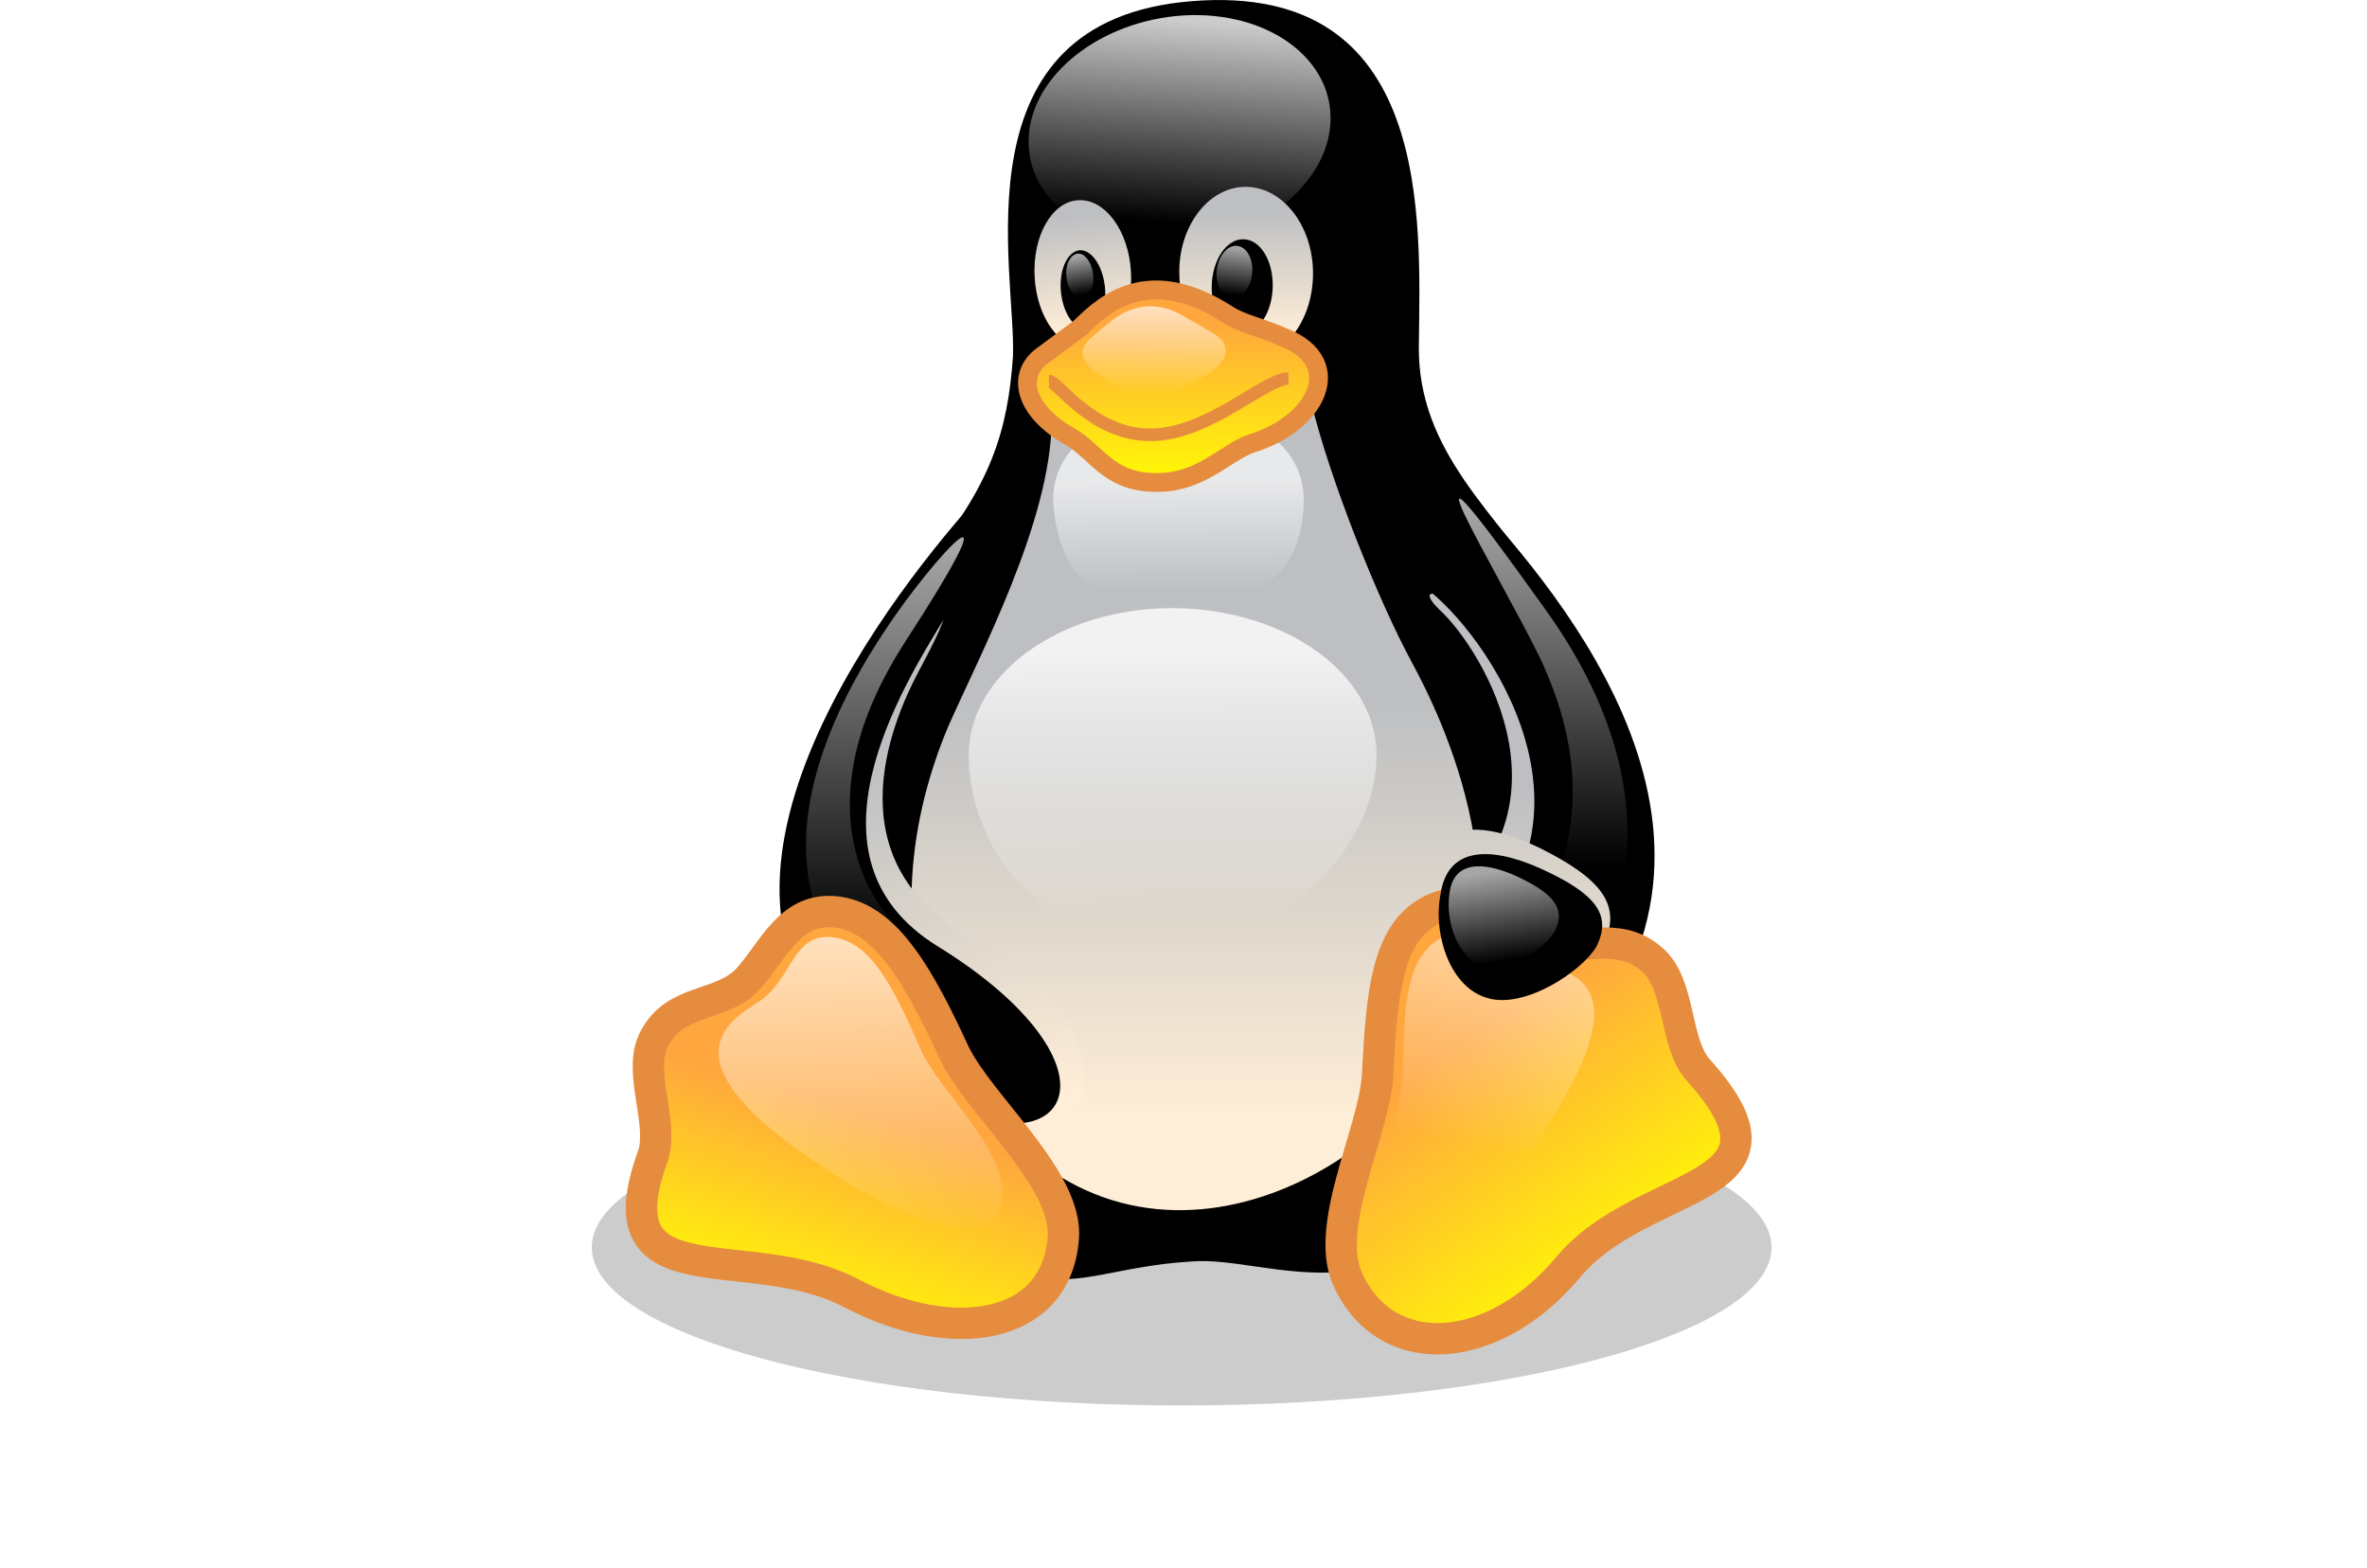 <svg xmlns="http://www.w3.org/2000/svg" width="45.277" height="30" preserveAspectRatio="xMidYMid"><defs><linearGradient x1="289.775" y1="138.693" x2="291.192" y2="96.789" id="b" gradientTransform="scale(.616 1.624)" gradientUnits="userSpaceOnUse"><stop stop-color="#FFEED7" offset="0%"/><stop stop-color="#BDBFC2" offset="100%"/></linearGradient><linearGradient x1="104.51" y1="5.663" x2="100.19" y2="51.919" id="c" gradientTransform="scale(1.147 .872)" gradientUnits="userSpaceOnUse"><stop stop-color="#FFF" stop-opacity=".8" offset="0%"/><stop stop-color="#FFF" stop-opacity="0" offset="100%"/></linearGradient><linearGradient x1="121.745" y1="53.925" x2="120.811" y2="35.184" id="d" gradientTransform="scale(.807 1.239)" gradientUnits="userSpaceOnUse"><stop stop-color="#FFEED7" offset="0%"/><stop stop-color="#BDBFC2" offset="100%"/></linearGradient><linearGradient x1="148.081" y1="59.382" x2="148.081" y2="37.696" id="e" gradientTransform="scale(.881 1.135)" gradientUnits="userSpaceOnUse"><stop stop-color="#FFEED7" offset="0%"/><stop stop-color="#BDBFC2" offset="100%"/></linearGradient><linearGradient x1="155.599" y1="41.359" x2="154.911" y2="49.217" id="f" gradientTransform="scale(.825 1.212)" gradientUnits="userSpaceOnUse"><stop stop-color="#FFF" stop-opacity=".65" offset="0%"/><stop stop-color="#FFF" stop-opacity="0" offset="100%"/></linearGradient><linearGradient x1="123.981" y1="40.586" x2="124.619" y2="46.679" id="g" gradientTransform="scale(.783 1.277)" gradientUnits="userSpaceOnUse"><stop stop-color="#FFF" stop-opacity=".65" offset="0%"/><stop stop-color="#FFF" stop-opacity="0" offset="100%"/></linearGradient><linearGradient x1="148.015" y1="182.554" x2="148.015" y2="114.048" id="h" gradientTransform="scale(.813 1.23)" gradientUnits="userSpaceOnUse"><stop stop-color="#FFEED7" offset="0%"/><stop stop-color="#BDBFC2" offset="100%"/></linearGradient><linearGradient x1="108.991" y1="156.392" x2="101.376" y2="102.296" id="i" gradientTransform="scale(.693 1.444)" gradientUnits="userSpaceOnUse"><stop stop-color="#FFEED7" offset="0%"/><stop stop-color="#BDBFC2" offset="100%"/></linearGradient><linearGradient x1="104.401" y1="144.858" x2="104.694" y2="204.6" id="j" gradientTransform="scale(1.108 .903)" gradientUnits="userSpaceOnUse"><stop stop-color="#FFF" stop-opacity=".8" offset="0%"/><stop stop-color="#FFF" stop-opacity="0" offset="100%"/></linearGradient><linearGradient x1="102.844" y1="110.19" x2="103.195" y2="134.561" id="k" gradientTransform="scale(1.137 .88)" gradientUnits="userSpaceOnUse"><stop stop-color="#FFF" stop-opacity=".65" offset="0%"/><stop stop-color="#FFF" stop-opacity="0" offset="100%"/></linearGradient><linearGradient x1="103.163" y1="63.007" x2="103.163" y2="108.009" id="l" gradientTransform="scale(.572 1.749)" gradientUnits="userSpaceOnUse"><stop stop-color="#FFF" stop-opacity=".65" offset="0%"/><stop stop-color="#FFF" stop-opacity="0" offset="100%"/></linearGradient><linearGradient x1="330.86" y1="58.718" x2="330.855" y2="99.452" id="m" gradientTransform="scale(.573 1.745)" gradientUnits="userSpaceOnUse"><stop stop-color="#FFF" stop-opacity=".65" offset="0%"/><stop stop-color="#FFF" stop-opacity="0" offset="100%"/></linearGradient><linearGradient x1="54.492" y1="225.125" x2="41.523" y2="269.054" id="n" gradientTransform="scale(1.012 .989)" gradientUnits="userSpaceOnUse"><stop stop-color="#FFA63F" offset="0%"/><stop stop-color="#FF0" offset="100%"/></linearGradient><linearGradient x1="181.205" y1="222.524" x2="179.432" y2="145.707" id="o" gradientTransform="scale(1.021 .98)" gradientUnits="userSpaceOnUse"><stop stop-color="#FFEED7" offset="0%"/><stop stop-color="#BDBFC2" offset="100%"/></linearGradient><linearGradient x1="180.039" y1="200.218" x2="211.416" y2="249.231" id="p" gradientTransform="scale(.956 1.046)" gradientUnits="userSpaceOnUse"><stop stop-color="#FFA63F" offset="0%"/><stop stop-color="#FF0" offset="100%"/></linearGradient><linearGradient x1="224.737" y1="142.266" x2="218.799" y2="186.405" id="q" gradientTransform="scale(.812 1.232)" gradientUnits="userSpaceOnUse"><stop stop-color="#FFF" stop-opacity=".65" offset="0%"/><stop stop-color="#FFF" stop-opacity="0" offset="100%"/></linearGradient><linearGradient x1="53.036" y1="186.021" x2="55.101" y2="244.908" id="r" gradientTransform="scale(.987 1.013)" gradientUnits="userSpaceOnUse"><stop stop-color="#FFF" stop-opacity=".65" offset="0%"/><stop stop-color="#FFF" stop-opacity="0" offset="100%"/></linearGradient><linearGradient x1="172.709" y1="182.055" x2="175.561" y2="200.622" id="s" gradientTransform="scale(1.044 .958)" gradientUnits="userSpaceOnUse"><stop stop-color="#FFF" stop-opacity=".65" offset="0%"/><stop stop-color="#FFF" stop-opacity="0" offset="100%"/></linearGradient><linearGradient x1="95.571" y1="77.674" x2="95.991" y2="119.353" id="t" gradientTransform="scale(1.211 .826)" gradientUnits="userSpaceOnUse"><stop stop-color="#FFA63F" offset="0%"/><stop stop-color="#FF0" offset="100%"/></linearGradient><linearGradient x1="89.543" y1="78.129" x2="89.431" y2="98.91" id="u" gradientTransform="scale(1.252 .798)" gradientUnits="userSpaceOnUse"><stop stop-color="#FFF" stop-opacity=".65" offset="0%"/><stop stop-color="#FFF" stop-opacity="0" offset="100%"/></linearGradient><filter x="-.5" y="-.5" width="2" height="2" filterUnits="objectBoundingBox" id="a"><feOffset in="SourceAlpha" result="shadowOffsetOuter1"/><feGaussianBlur stdDeviation="6.5" in="shadowOffsetOuter1" result="shadowBlurOuter1"/></filter></defs><g fill="none"><path d="M235.125 249.359c0 17.355-52.617 31.497-117.54 31.497S.044 266.806.044 249.359c0-17.356 52.618-31.498 117.54-31.498 64.924 0 117.45 14.142 117.541 31.498z" transform="translate(11.315 -.08) scale(.096)" fill="#000" fill-opacity=".2" filter="url(#a)"/><path d="M16.44 20.67c-1.097-1.574-1.31-6.703 1.246-9.86 1.265-1.512 1.592-2.564 1.69-3.988.07-1.619-1.141-6.438 3.422-6.8 4.625-.372 4.368 4.191 4.342 6.605-.018 2.034 1.494 3.193 2.538 4.784 1.919 2.919 1.76 7.942-.363 10.665-2.688 3.405-4.987 1.928-6.517 2.052-2.866.168-2.963 1.689-6.359-3.458z" fill="#000"/><path d="M169.1 122.451c8.265 7.622 29.661 41.69-4.224 62.995-11.937 7.438 10.653 35.721 21.488 22.039 19.193-24.61 6.98-63.913-4.591-77.963-7.714-9.917-19.651-13.774-12.672-7.07z" transform="translate(11.315 -.08) scale(.096)" fill="url(#b)"/><path d="M27.378 11.27c1.31 1.061 3.688 4.775.213 7.198-1.141.752 1.008 3.13 2.22 1.92 4.2-4.228-.107-9.083-1.592-10.754-1.327-1.46-2.503.336-.84 1.636z" fill="#000" stroke="#000" stroke-width=".094"/><path d="M147.245 25.02c-.459 12.581-14.325 23.51-30.946 24.52-16.621 1.01-29.66-8.54-29.202-21.121.46-12.581 14.326-23.509 30.947-24.519 16.62-.918 29.66 8.54 29.201 21.12z" transform="translate(11.315 -.08) scale(.096)" fill="url(#c)"/><path d="M107.483 54.957c.46 8.173-3.397 15.06-8.723 15.335-5.326.276-10.01-6.06-10.469-14.233-.459-8.173 3.398-15.06 8.724-15.335 5.326-.276 10.01 6.06 10.468 14.233z" transform="translate(11.315 -.08) scale(.096)" fill="url(#d)"/><path d="M117.125 55.6c.184 9.458 6.337 16.988 13.683 16.805 7.346-.184 13.131-7.99 12.948-17.54-.184-9.458-6.336-16.988-13.683-16.804-7.346.183-13.223 8.08-12.948 17.539z" transform="translate(11.315 -.08) scale(.096)" fill="url(#e)"/><path d="M23.178 5.478c-.009.504.239.91.566.91.318 0 .592-.406.601-.902.01-.504-.239-.91-.566-.91-.327 0-.592.406-.601.902zm-2.043.008c.044.416-.115.77-.345.805-.23.027-.45-.283-.495-.698-.044-.416.115-.77.345-.805.23-.027.451.283.495.698z" fill="#000"/><path d="M124.564 54.773c-.276 2.939 1.102 5.326 3.03 5.51 1.928.184 3.765-2.112 4.04-4.959.276-2.938-1.102-5.326-3.03-5.51-1.928-.183-3.765 2.113-4.04 4.96z" transform="translate(11.315 -.08) scale(.096)" fill="url(#f)"/><path d="M99.953 55.508c.276 2.388-.734 4.5-2.203 4.683-1.47.184-2.847-1.653-3.123-4.132-.275-2.388.735-4.5 2.204-4.683 1.47-.184 2.847 1.744 3.122 4.132z" transform="translate(11.315 -.08) scale(.096)" fill="url(#g)"/><path d="M71.027 145.684c6.52-14.785 20.386-40.772 20.662-60.883 0-15.978 47.843-19.835 51.7-3.856 3.856 15.978 13.59 39.853 19.834 51.424 6.245 11.478 24.335 48.118 5.051 80.074-17.356 28.284-69.973 50.69-98.073-3.856-9.55-18.917-7.806-42.333.826-62.903z" transform="translate(11.315 -.08) scale(.096)" fill="url(#h)"/><path d="M65.15 134.664c-5.601 10.56-17.172 38.293 11.112 53.445 30.395 16.162 30.303 49.312-6.245 33.517-33.425-14.233-18.641-71.902-9.274-85.676 6.06-9.642 15.243-21.488 4.407-1.286z" transform="translate(11.315 -.08) scale(.096)" fill="url(#i)"/><path d="M18.049 11.739c-.858 1.397-2.91 4.686-.16 6.402 3.697 2.273 2.654 4.537-.724 2.494-4.758-2.848-.575-8.596 1.326-10.789 2.175-2.458.416.451-.442 1.892h0z" fill="#000" stroke="#000" stroke-width=".12"/><path d="M156.428 151.285c0 16.162-15.519 37.1-42.15 36.916-27.456.183-39.118-20.754-39.118-36.916 0-16.161 18.182-29.293 40.588-29.293 22.498.092 40.68 13.132 40.68 29.293z" transform="translate(11.315 -.08) scale(.096)" fill="url(#j)"/><path d="M141.92 100.504c-.276 16.713-11.204 20.662-24.978 20.662-13.775 0-23.784-2.48-24.978-20.662 0-11.387 11.203-17.998 24.978-17.998 13.774-.092 24.977 6.52 24.977 17.998z" transform="translate(11.315 -.08) scale(.096)" fill="url(#k)"/><path d="M58.63 126.216c9-13.682 28.008-34.711 3.582 2.939-19.835 31.038-7.346 50.965-.918 56.474 18.549 16.53 17.814 27.64 3.214 18.917-31.314-18.641-24.794-50.047-5.878-78.33z" transform="translate(11.315 -.08) scale(.096)" fill="url(#l)"/><path d="M188.936 131.818c-7.806-16.07-32.6-56.842 1.193-9.459 30.763 42.884 9.183 72.729 5.326 75.667-3.856 2.939-16.804 8.908-13.04-1.469 3.858-10.377 22.958-30.028 6.52-64.74z" transform="translate(11.315 -.08) scale(.096)" fill="url(#m)"/><path d="M51.835 258.542c-20.57-10.928-50.414 2.112-39.578-27.457 2.204-6.704-3.214-16.805.275-23.325 4.133-7.989 13.04-6.244 18.366-11.57 5.234-5.51 8.54-15.06 18.366-13.59 9.734 1.468 16.254 13.406 23.049 28.099 5.05 10.468 22.865 25.253 21.672 37.007-1.47 17.998-21.948 21.396-42.15 10.836z" transform="translate(11.315 -.08) scale(.096)" fill="url(#n)" stroke="#e68c3f" stroke-width="6.25"/><path d="M201.608 189.119c-3.122 5.877-16.162 15.335-24.886 12.856-8.815-2.388-12.856-15.795-11.111-25.988 1.653-11.386 11.111-12.03 23.05-6.336 12.855 6.336 16.712 11.662 12.947 19.468z" transform="translate(11.315 -.08) scale(.096)" fill="url(#o)"/><path d="M194.445 253.49c15.06-18.273 48.578-14.508 25.988-39.577-4.775-5.418-3.306-16.989-9.183-21.947-6.887-6.061-14.509-1.102-21.488-4.224-6.979-3.398-14.325-9.918-22.865-5.327-8.54 4.684-9.459 16.805-10.285 32.783-.735 11.479-11.203 30.671-5.602 41.231 8.081 16.346 29.11 14.142 43.435-2.938v0z" transform="translate(11.315 -.08) scale(.096)" fill="url(#p)" stroke="#e68c3f" stroke-width="6.251"/><path d="M187.925 229.064c23.325-34.435 5.97-34.16.092-36.823-5.877-2.755-12.03-8.173-18.916-4.408-6.888 3.857-7.255 13.775-7.439 26.814-.275 9.367-8.08 25.07-3.397 33.793 5.693 10.193 19.467-4.591 29.66-19.376z" transform="translate(11.315 -.08) scale(.096)" fill="url(#q)"/><path d="M47.06 234.023c-34.895-22.59-18.55-30.303-13.315-33.885 6.336-4.591 6.428-13.407 14.233-12.58 7.806.826 12.397 10.468 17.631 22.406 3.857 8.54 17.264 19.927 16.254 29.753-1.285 11.57-19.743 3.948-34.803-5.694z" transform="translate(11.315 -.08) scale(.096)" fill="url(#r)"/><path d="M30.536 18.106c-.266.46-1.345 1.185-2.06.99-.735-.186-1.071-1.22-.92-1.998.132-.885.92-.929 1.91-.487 1.052.478 1.379.884 1.07 1.495z" fill="#000"/><path d="M192.058 186.18c-1.745 3.306-9.091 8.54-14.234 7.163-5.142-1.377-7.713-8.815-6.887-14.417.735-6.336 6.244-6.704 13.223-3.581 7.53 3.49 9.918 6.428 7.898 10.835z" transform="translate(11.315 -.08) scale(.096)" fill="url(#s)"/><path d="M97.107 66.344c3.673-3.398 12.58-13.774 29.477-2.939 3.122 2.02 5.693 2.204 11.662 4.775 12.03 4.96 6.336 16.897-6.52 20.937-5.51 1.745-10.468 8.449-20.386 7.806-8.54-.46-10.744-6.06-15.978-9.091-9.275-5.234-10.652-12.305-5.602-16.07 5.051-3.765 6.98-5.143 7.347-5.418z" transform="translate(11.315 -.08) scale(.096)" fill="url(#t)" stroke="#e68c3f" stroke-width="3.75"/><path d="M24.646 7.237c-.486.027-1.539 1.08-2.644 1.08-1.106 0-1.769-1.027-1.937-1.027" stroke="#e68c3f" stroke-width=".241"/><path d="M102.8 65.426c1.837-1.653 7.622-6.153 15.244-1.562 1.653.919 3.306 1.929 5.693 3.306 4.867 2.847 2.48 6.98-3.398 9.55-2.663 1.102-7.07 3.49-10.376 3.306-3.673-.367-6.153-2.755-8.54-4.316-4.5-2.938-4.224-5.418-2.112-7.346 1.56-1.47 3.305-2.847 3.49-2.938z" transform="translate(11.315 -.08) scale(.096)" fill="url(#u)"/></g></svg>